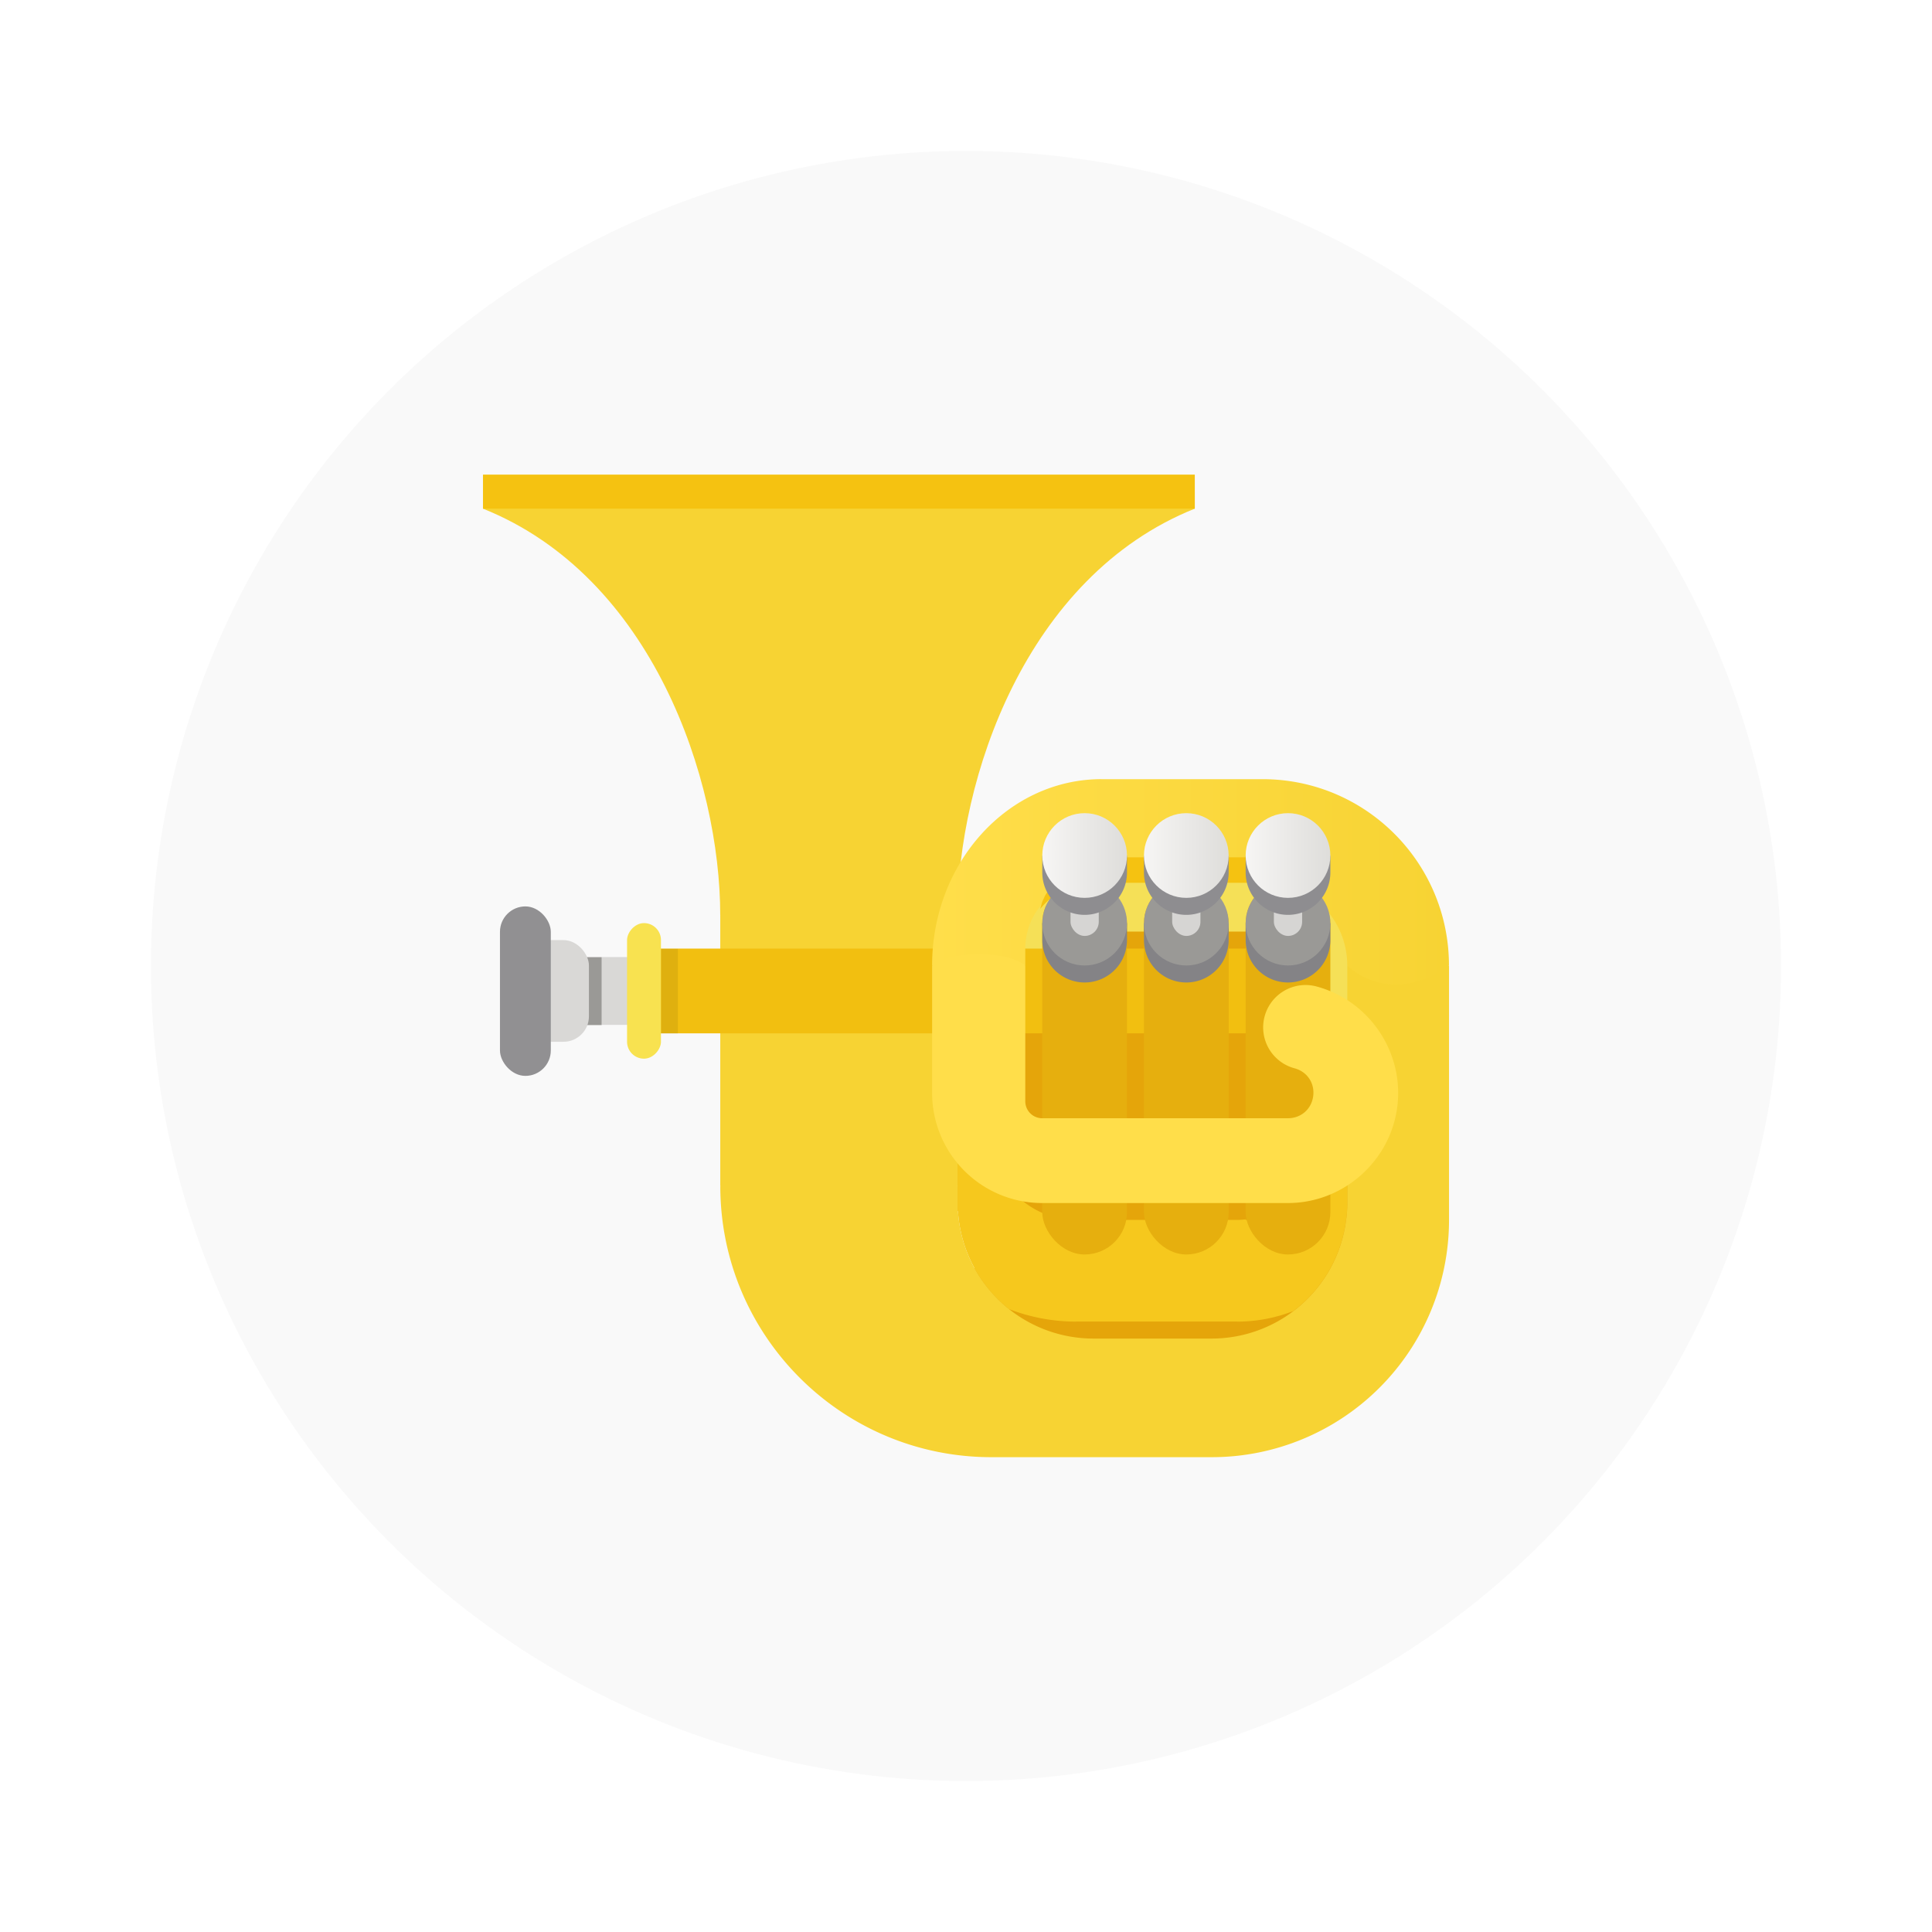 <svg width="64" height="64" enable-background="new" version="1.0" viewBox="0 0 64 64" xmlns="http://www.w3.org/2000/svg" xmlns:xlink="http://www.w3.org/1999/xlink">
 <title>Adwaita Icon Template</title>
 <defs>
  <linearGradient id="linearGradient472486">
   <stop stop-color="#f6f5f4" offset="0"/>
   <stop stop-color="#deddda" offset="1"/>
  </linearGradient>
  <clipPath id="clipPath539312-4">
   <path d="m77 212c-11.046 0-20 9.85-20 22h11v-2a8 8 0 0 1 2.344-5.656 8 8 0 0 1 5.656-2.344v0.07a9 9 0 0 1 0.127-0.021c0.288-0.03 0.578-0.049 0.873-0.049h19c5.523 0 10 4.477 10 10 3.299 3 7.982 2.979 12 0 0-12.15-9.85-22-22-22z" fill="#ffa348"/>
  </clipPath>
  <filter id="filter539308-1" x="-.194" y="-.233" width="1.388" height="1.466" color-interpolation-filters="sRGB">
   <feGaussianBlur stdDeviation="1.077"/>
  </filter>
  <linearGradient id="linearGradient528508-6" x1="70" x2="80" y1="228" y2="228" gradientTransform="matrix(.281 0 0 .281 13.614 120.34)" gradientUnits="userSpaceOnUse" xlink:href="#linearGradient472486"/>
  <linearGradient id="linearGradient7938" x1="70" x2="80" y1="228" y2="228" gradientTransform="matrix(.281 0 0 .281 6.877 120.34)" gradientUnits="userSpaceOnUse" xlink:href="#linearGradient472486"/>
  <linearGradient id="linearGradient7948" x1="70" x2="80" y1="228" y2="228" gradientTransform="matrix(.281 0 0 .281 10.246 120.34)" gradientUnits="userSpaceOnUse" xlink:href="#linearGradient472486"/>
  <linearGradient id="linearGradient6" x1="22.877" x2="40" y1="185.21" y2="185.21" gradientUnits="userSpaceOnUse">
   <stop stop-color="#ffde4a" offset="0"/>
   <stop stop-color="#f7d333" offset="1"/>
  </linearGradient>
 </defs>
 <g transform="translate(8,-156)">
  <g>
   <rect id="hicolor" x="9.2651e-8" y="172" width="128" height="128" enable-background="accumulate" fill-opacity="0"/>
   <circle cx="24" cy="188" r="27" fill="#f9f9f9" stroke-linecap="round" stroke-linejoin="round" stroke-width=".882"/>
   <path d="m31.579 172.85c-5.614 2.246-7.86 8.982-7.86 13.474-0.947 2.339-6.878 2.22-7.86 0 0-4.491-2.246-11.228-7.86-13.474v-1.123h23.579z" enable-background="new" fill="#f7d333"/>
   <rect transform="rotate(-90)" x="-172.85" y="8" width="1.123" height="23.579" enable-background="new" fill="#f5c211"/>
   <rect x="24.281" y="182.37" width="13.474" height="18.526" rx="2.807" ry="2.807" enable-background="new" fill="#e5a50a" stroke-width=".07"/>
   <path d="m32.982 196.41h-5.333v3.368h5.333zm2.525-2.807v0.561a2.246 2.246 0 0 1-0.656 1.588 2.246 2.246 0 0 1-1.588 0.658v-0.019a2.526 2.526 0 0 1-0.037 6e-3c-0.081 8e-3 -0.161 0.014-0.244 0.014-0.366 1.415-0.281 2.588 0 3.369 0.653 0 1.279-0.124 1.861-0.35a4.491 4.491 0 0 0 1.748-3.019c0.025-0.171 0.038-0.345 0.039-0.518v-2.289h-1.096zm-12.273-0.629c-0.585 7.3e-4 -1.196 0.211-1.76 0.629 0 0.256 0.017 0.508 0.047 0.756 0.995 0.157 1.827 0.465 2.197 0.928v0.842h0.016c0.063 0.991 0.452 1.934 1.107 2.68 0.179 0.205 0.376 0.39 0.586 0.557 0.69 0.266 1.437 0.414 2.221 0.414 0.281-1.339 0.384-2.169 0-3.369-1.55 0-2.807-1.256-2.807-2.807-0.463-0.421-1.022-0.63-1.607-0.629z" fill="#f6c81d"/>
   <path d="m33.825 183.5c-0.281 1.339-0.384 2.168 0 3.368 1.55 0 2.246 1.257 2.246 2.807 0.926 0.842 2.802 0.836 3.93 0 0-3.411-2.765-6.175-6.175-6.175z" fill="#f5e057"/>
   <path d="m28.491 183.5c-3.1 0-5.614 2.765-5.614 6.175h3.088v-0.561a2.246 2.246 0 0 1 0.658-1.588 2.246 2.246 0 0 1 1.588-0.658v0.02a2.526 2.526 0 0 1 0.036-6e-3c0.081-8e-3 0.162-0.014 0.245-0.014 0.366-1.415 0.281-2.587 0-3.368z" fill="#f5e057"/>
   <path d="m28.491 186.86h5.333v-3.368h-5.333z" fill="#f5e057"/>
   <rect transform="matrix(0,1,1,0,0,0)" x="186.33" y="15.86" width="8.957" height="7.86" enable-background="new" fill="#f7d333"/>
   <path d="m34.463 190.23h-21.13v-2.807h21.13c2.045 1.126 0.557 1.923 0 2.807z" enable-background="new" fill="#f2bf10"/>
   <path d="m36.631 187.99v7.904c-0.001 0.173-0.014 0.346-0.039 0.518a4.491 4.491 0 0 1-4.451 3.93h-0.281-3.648c-1.291-3e-3 -2.518-0.561-3.369-1.531-0.655-0.746-1.044-1.689-1.107-2.68h-0.016v-0.842c-1.123-1.403-6.456-1.403-7.859 0 0 4.961 4.022 8.982 8.982 8.982h7.018 0.281a7.86 7.86 0 0 0 7.859-7.859v-8.422h-3.023-0.346z" enable-background="new" fill="#f7d333"/>
   <rect transform="scale(1,-1)" x="9.123" y="-189.95" width="4.491" height="2.246" enable-background="new" fill="#d9d8d6" stroke-width=".561"/>
   <rect transform="matrix(0,1,1,0,0,0)" x="187.71" y="11.368" width="2.246" height=".561" enable-background="new" fill="#9a9996"/>
   <rect transform="scale(-1)" x="-11.509" y="-190.51" width="2.386" height="3.368" rx=".842" ry=".842" enable-background="new" fill="#d9d8d6"/>
   <rect transform="scale(-1)" x="-10.246" y="-191.64" width="1.684" height="5.614" rx=".842" ry=".842" enable-background="new" fill="#919092"/>
   <rect transform="matrix(0,1,1,0,0,0)" x="187.43" y="13.895" width="2.807" height=".561" enable-background="new" fill="#000000" fill-opacity=".08"/>
   <rect transform="scale(1,-1)" x="12.772" y="-191.07" width="1.123" height="4.491" rx=".561" ry=".561" enable-background="new" fill="#f8e250" stroke-width=".561"/>
   <path d="m28.492 181.81c-3.1 0-5.615 2.763-5.615 6.174h2.527 0.535 0.025v-0.279-0.281a2.246 2.246 0 0 1 0.658-1.588 2.246 2.246 0 0 1 1.588-0.658v0.02a2.526 2.526 0 0 1 0.035-0.006c0.081-8e-3 0.163-0.014 0.246-0.014h5.332c1.55 0 2.807 1.256 2.807 2.807 0.926 0.842 2.241 0.836 3.369 0 0-3.411-2.765-6.174-6.176-6.174h-5.332z" fill="url(#linearGradient6)"/>
   <path transform="matrix(.281 0 0 .281 6.877 122.3)" d="m79 224c-2.122 3.2e-4 -4.156 0.843-5.656 2.344-1.5 1.5-0.343 3.535-0.344 5.656v2l4 12c0.35 1.051 0.892 2 2 2h17c1.108 0 1.731-0.925 2-2l3-12c1.339-5.358-1.477-10-7-10h-14c-0.295 0-0.586 0.019-0.873 0.049-0.042 7e-3 -0.085 0.014-0.127 0.021z" clip-path="url(#clipPath539312-4)" fill="#f5c211" filter="url(#filter539308-1)" stroke="#f5c211" stroke-width="6"/>
   <rect x="26.526" y="185.18" width="2.807" height="12.376" rx="1.403" ry="1.403" enable-background="new" fill="#e6af0e"/>
   <path d="m27.93 185.74a1.403 1.403 0 0 0-1.284 0.842h-0.119v0.561a1.403 1.403 0 0 0 1.403 1.403 1.403 1.403 0 0 0 1.403-1.403v-0.561h-0.118a1.403 1.403 0 0 0-1.286-0.842z" fill="#848386" stroke-width=".07"/>
   <circle cx="27.93" cy="186.58" r="1.403" fill="#9a9996" stroke-width=".07"/>
   <rect x="27.462" y="185.32" width=".936" height="1.684" rx=".468" ry=".468" enable-background="new" fill="#d6d5d3" stroke-width=".561"/>
   <path d="m27.93 183.5a1.403 1.403 0 0 0-1.284 0.842h-0.119v0.561a1.403 1.403 0 0 0 1.403 1.403 1.403 1.403 0 0 0 1.403-1.403v-0.561h-0.118a1.403 1.403 0 0 0-1.286-0.842z" fill="#8e8d90" stroke-width=".07"/>
   <circle cx="27.93" cy="184.34" r="1.403" fill="url(#linearGradient7938)" stroke-width=".07"/>
   <rect x="29.895" y="185.18" width="2.807" height="12.376" rx="1.403" ry="1.403" enable-background="new" fill="#e6af0e"/>
   <path d="m31.298 185.74a1.403 1.403 0 0 0-1.284 0.842h-0.119v0.561a1.403 1.403 0 0 0 1.403 1.403 1.403 1.403 0 0 0 1.403-1.403v-0.561h-0.118a1.403 1.403 0 0 0-1.286-0.842z" fill="#848386" stroke-width=".07"/>
   <circle cx="31.298" cy="186.58" r="1.403" fill="#9a9996" stroke-width=".07"/>
   <rect x="30.83" y="185.32" width=".936" height="1.684" rx=".468" ry=".468" enable-background="new" fill="#d6d5d3" stroke-width=".561"/>
   <path d="m31.298 183.5a1.403 1.403 0 0 0-1.284 0.842h-0.119v0.561a1.403 1.403 0 0 0 1.403 1.403 1.403 1.403 0 0 0 1.403-1.403v-0.561h-0.118a1.403 1.403 0 0 0-1.286-0.842z" fill="#8e8d90" stroke-width=".07"/>
   <circle cx="31.298" cy="184.34" r="1.403" fill="url(#linearGradient7948)" stroke-width=".07"/>
   <rect x="33.263" y="185.18" width="2.807" height="12.376" rx="1.403" ry="1.403" enable-background="new" fill="#e6af0e"/>
   <path d="m34.667 185.74a1.403 1.403 0 0 0-1.284 0.842h-0.119v0.561a1.403 1.403 0 0 0 1.403 1.403 1.403 1.403 0 0 0 1.403-1.403v-0.561h-0.118a1.403 1.403 0 0 0-1.286-0.842z" fill="#848386" stroke-width=".07"/>
   <circle cx="34.667" cy="186.58" r="1.403" fill="#9a9996" stroke-width=".07"/>
   <rect x="34.199" y="185.32" width=".936" height="1.684" rx=".468" ry=".468" enable-background="new" fill="#d6d5d3" stroke-width=".561"/>
   <path d="m34.667 183.5a1.403 1.403 0 0 0-1.284 0.842h-0.119v0.561a1.403 1.403 0 0 0 1.403 1.403 1.403 1.403 0 0 0 1.403-1.403v-0.561h-0.118a1.403 1.403 0 0 0-1.286-0.842z" fill="#8e8d90" stroke-width=".07"/>
   <circle cx="34.667" cy="184.34" r="1.403" fill="url(#linearGradient528508-6)" stroke-width=".07"/>
   <path d="m24.445 187.61c-0.624 0-1.256 0.126-1.568 0.381v4.211c-1.45e-4 0.968 0.384 1.898 1.068 2.582 0.684 0.684 1.612 1.069 2.58 1.068h8.141c1.82 0 3.381-1.369 3.619-3.174 0.238-1.805-0.915-3.529-2.674-4a1.403 1.403 0 0 0-1.719 0.992 1.403 1.403 0 0 0 0.992 1.719c0.419 0.112 0.674 0.494 0.617 0.924-0.057 0.43-0.403 0.73-0.836 0.73h-8.141c-0.149-2e-5 -0.291-0.059-0.396-0.164-0.105-0.105-0.164-0.248-0.164-0.396v-0.281-4.211c-0.281-0.255-0.896-0.381-1.52-0.381z" enable-background="new" fill="#ffde4a" stroke-width=".07"/>
  </g>
 </g>
</svg>
